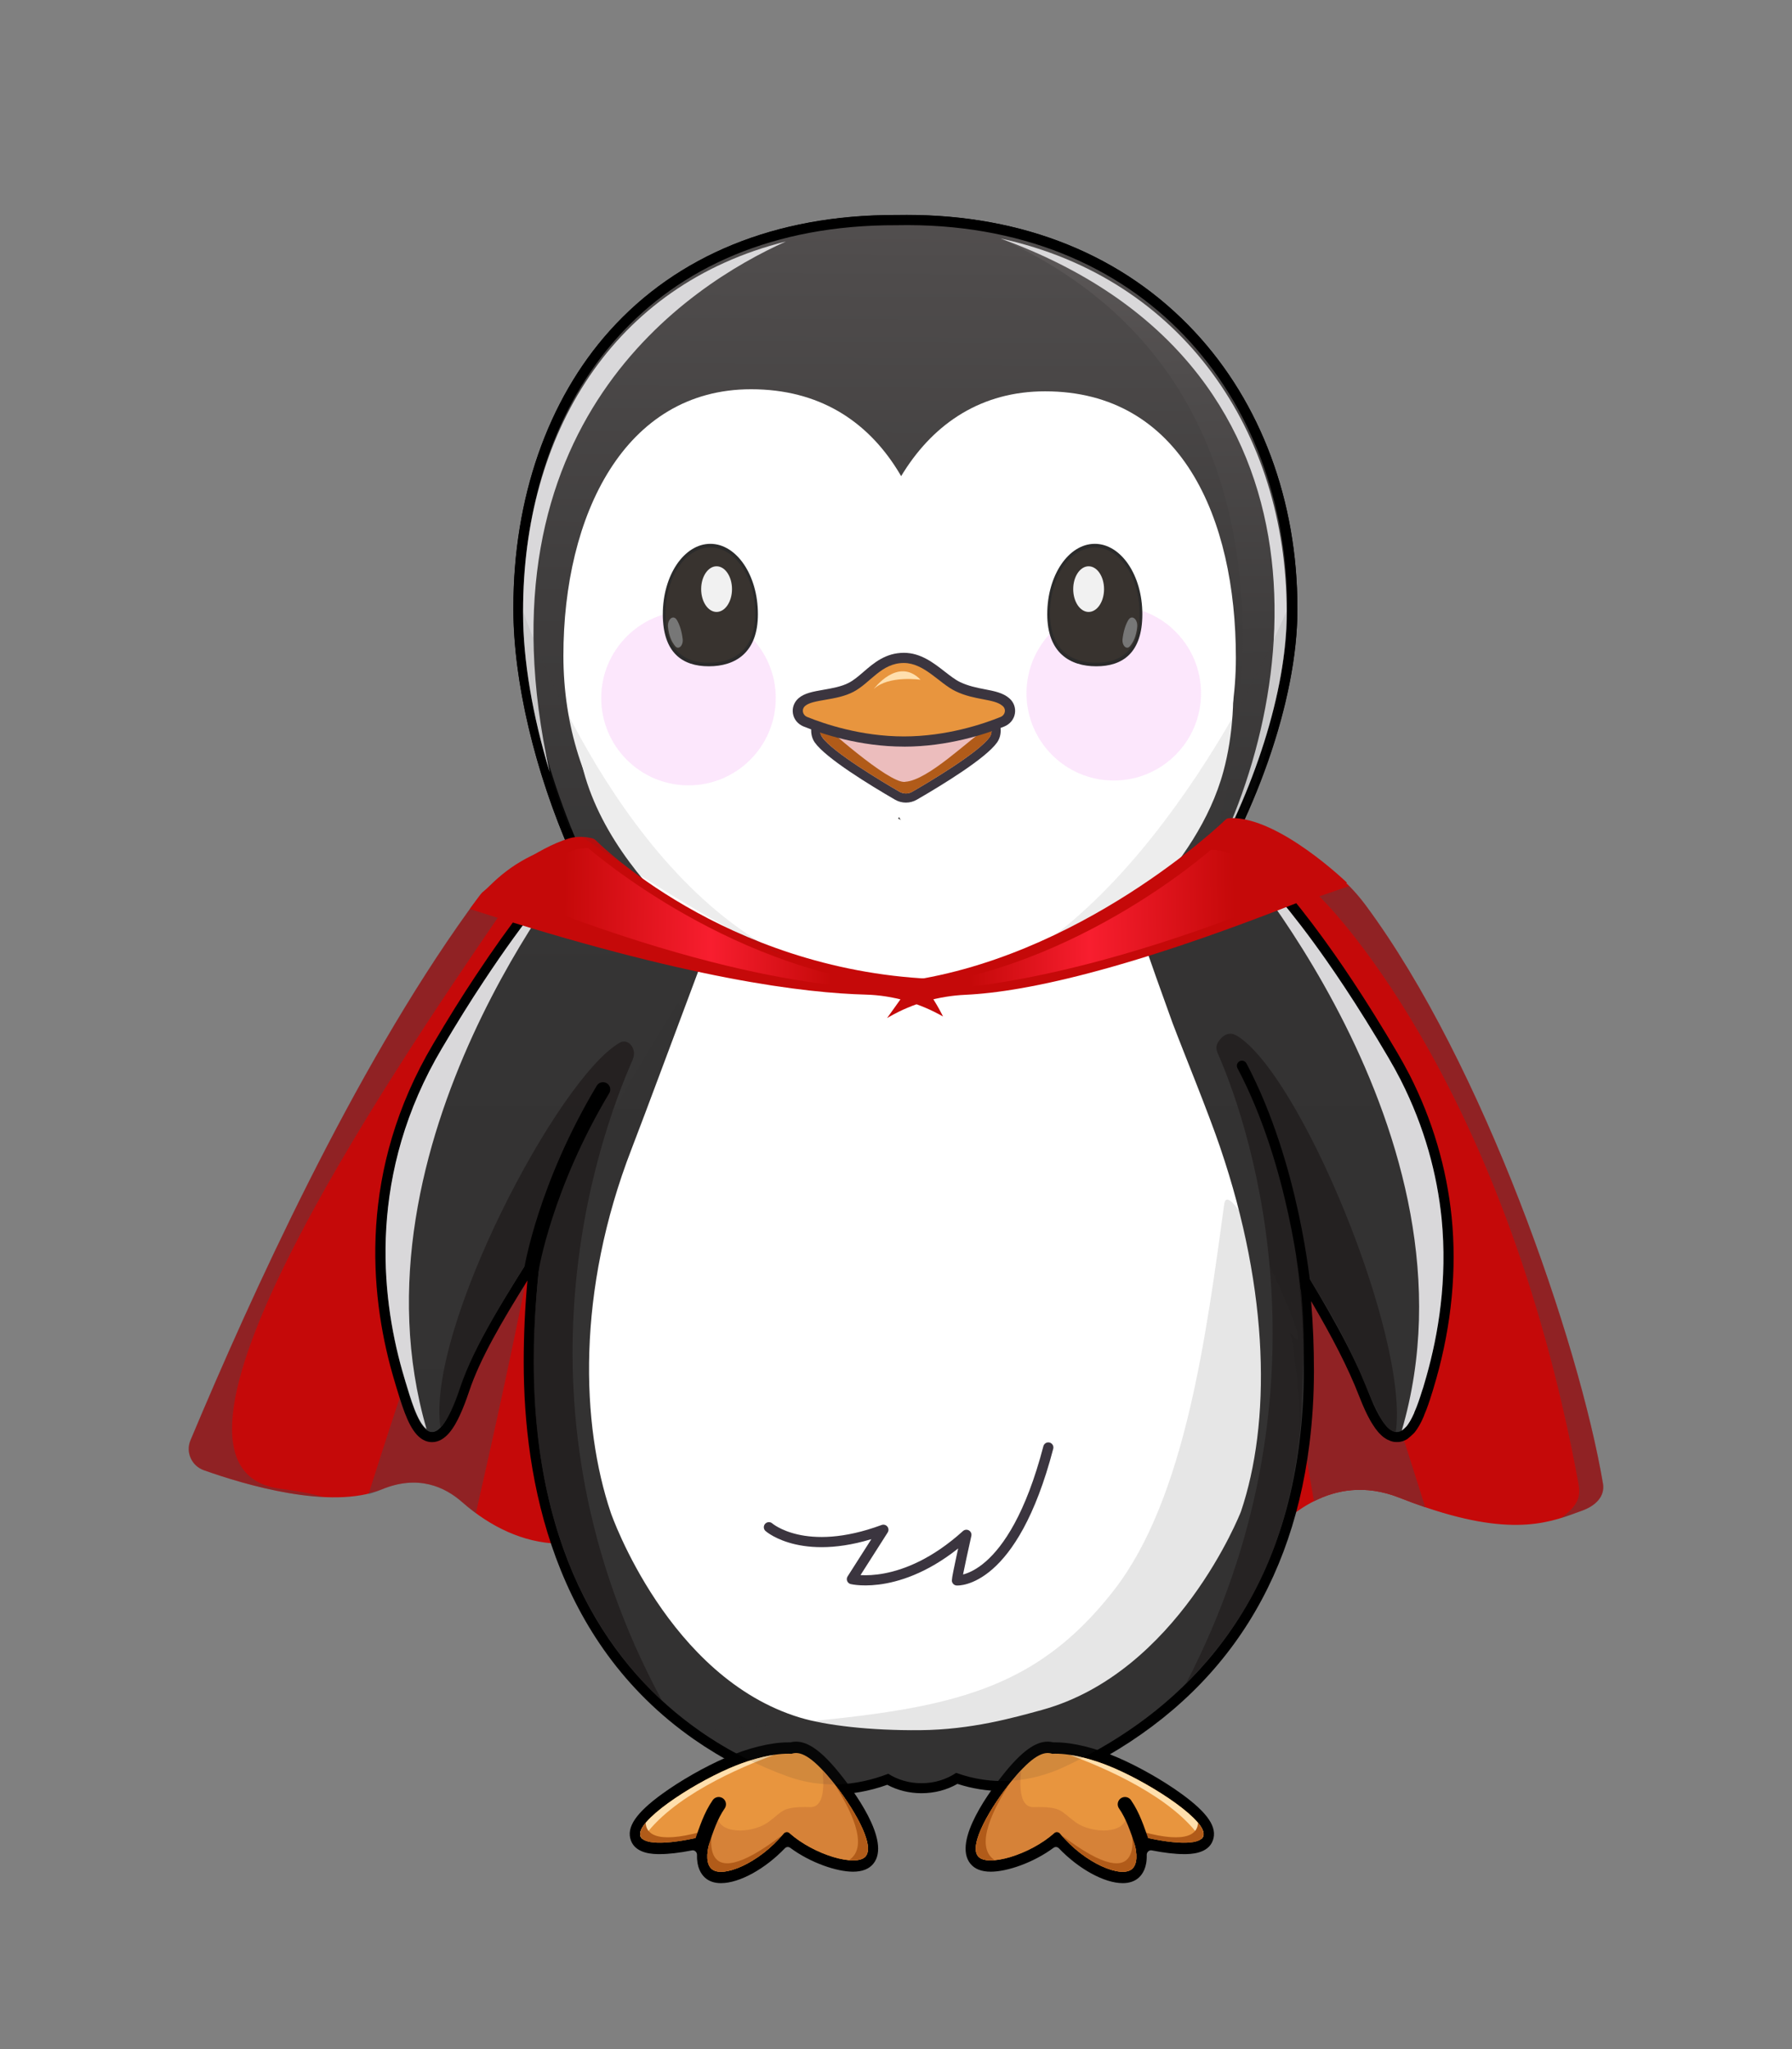 <?xml version="1.0" encoding="UTF-8"?><svg id="Layer_2" xmlns="http://www.w3.org/2000/svg" width="389.32" height="445.23" xmlns:xlink="http://www.w3.org/1999/xlink" viewBox="0 0 389.32 445.23"><rect x="0" y="0" width="389.32" height="445.23" fill="#808080" stroke="none"/><defs><linearGradient id="linear-gradient" x1="201.47" y1="-42.61" x2="199.46" y2="326.66" gradientUnits="userSpaceOnUse"><stop offset="0" stop-color="#726d6d"/><stop offset=".08" stop-color="#666161"/><stop offset=".27" stop-color="#4f4c4c"/><stop offset=".47" stop-color="#3f3d3d"/><stop offset=".69" stop-color="#353434"/><stop offset="1" stop-color="#333232"/></linearGradient><linearGradient id="linear-gradient-2" x1="274.84" y1="-42.21" x2="272.82" y2="327.06" xlink:href="#linear-gradient"/><linearGradient id="linear-gradient-3" x1="197.43" y1="-80.41" x2="198.67" y2="267.59" xlink:href="#linear-gradient"/><linearGradient id="linear-gradient-4" x1="124.39" y1="-43.03" x2="122.37" y2="326.24" xlink:href="#linear-gradient"/><linearGradient id="linear-gradient-5" x1="197.66" y1="-42.63" x2="195.65" y2="326.64" xlink:href="#linear-gradient"/><linearGradient id="linear-gradient-6" x1="141.24" y1="26.54" x2="143.99" y2="219.9" xlink:href="#linear-gradient"/><linearGradient id="linear-gradient-7" x1="178.42" y1="35.7" x2="178.68" y2="54.2" xlink:href="#linear-gradient"/><linearGradient id="linear-gradient-8" x1="178.02" y1="7.54" x2="182.01" y2="288.66" xlink:href="#linear-gradient"/><linearGradient id="linear-gradient-9" x1="247.25" y1="6.56" x2="251.24" y2="287.67" xlink:href="#linear-gradient"/><linearGradient id="linear-gradient-10" x1="300.7" y1="-84.75" x2="304.65" y2="273.43" xlink:href="#linear-gradient"/><linearGradient id="linear-gradient-11" x1="264.65" y1="-84.35" x2="268.6" y2="273.83" xlink:href="#linear-gradient"/><linearGradient id="linear-gradient-12" x1="222.59" y1="-57.21" x2="217.99" y2="283.1" gradientUnits="userSpaceOnUse"><stop offset="0" stop-color="#726d6d"/><stop offset=".37" stop-color="#555151"/><stop offset=".76" stop-color="#3c3a3a"/><stop offset="1" stop-color="#333232"/></linearGradient><linearGradient id="linear-gradient-13" x1="122.44" y1="198.81" x2="180.91" y2="199.89" gradientUnits="userSpaceOnUse"><stop offset="0" stop-color="#c50909"/><stop offset=".55" stop-color="#f81e2f"/><stop offset="1" stop-color="#c50909"/></linearGradient><linearGradient id="linear-gradient-14" x1="139.82" y1="-2.67" x2="144.16" y2="302.76" xlink:href="#linear-gradient"/><linearGradient id="linear-gradient-15" x1="4476.09" y1="-9.12" x2="4480.62" y2="310.8" gradientTransform="translate(4726.45) rotate(-180) scale(1 -1)" xlink:href="#linear-gradient"/><linearGradient id="linear-gradient-16" x1="295.67" y1="5.81" x2="299.65" y2="287" xlink:href="#linear-gradient"/><linearGradient id="linear-gradient-17" x1="296.79" y1="5.8" x2="300.78" y2="286.99" xlink:href="#linear-gradient"/><linearGradient id="linear-gradient-18" x1="296.2" y1="5.81" x2="300.19" y2="286.99" xlink:href="#linear-gradient"/><linearGradient id="linear-gradient-19" x1="297.33" y1="5.79" x2="301.32" y2="286.98" xlink:href="#linear-gradient"/><linearGradient id="linear-gradient-20" x1="6180.23" y1="199.19" x2="6238.01" y2="200.27" gradientTransform="translate(6448.58) rotate(-180) scale(1 -1)" xlink:href="#linear-gradient-13"/></defs><g id="_כל_הדמויות"><rect width="389.32" height="445.23" fill="#e5e5e5" opacity="0"/><path d="m348.25,322.36c-5.2-30.69-25.97-91.18-51.57-125.68-8.65-11.66-22.71-17.45-36.65-15.13-22.95,3.82-58.06,9.57-76.4,12.12-12.76-4.11-29.31-9.66-43.11-11.02-17.97-1.77-29.75,2.78-38.74,15.28-25.13,34.96-47.13,83.4-60.39,115.02-1.09,2.6.23,5.56,2.89,6.51,8.81,3.14,27.58,8.75,38.69,4.16,7.87-3.25,13.68-.53,17.41,2.75,6.2,5.46,13.37,8.83,20.85,9.05,6.69.2,27.24-1.27,30.7-6.66,7.69-11.97,13.05,3.24,17.4,1.35,20.84-9.06,33.63,20.07,41.42,7.81,3.7-5.82,6.97-9.51,9.86-11.72,5.32-.47,10.28.46,13.6,4.56,3.71,4.59,10.69,6.2,17.89,6.46,2.61.58,5.12.58,7.31-.21,8.14-.88,15.9-4.05,22.72-8.82,1.01-.71,2.17-1.41,3.44-2.05,4.62-2.32,10.89-3.71,18.49-.7,1.97.78,3.82,1.46,5.59,2.06,19.84,6.76,27.81,3,34.09.74,2.77-1,5-2.99,4.51-5.89Z" fill="#c50909"/><path d="m119.6,222.98c-9.8,8.61-34.66,86.25-39.56,101.77.95-.34,1.91-.71,2.91-1.12,7.87-3.25,13.68-.53,17.41,2.75.98.86,1.99,1.67,3.02,2.42,5.87-25.67,25.55-114.02,16.22-105.83Z" fill="#0a646b" opacity=".28"/><path d="m265.61,212.21l19.85,113.94s.07,0,.1,0c4.62-2.32,10.89-3.71,18.49-.7,1.97.78,3.82,1.46,5.59,2.06l-37.04-116.95-6.99,1.64Z" fill="#c50909"/><path d="m265.61,212.21l19.85,113.94s.07,0,.1,0c4.62-2.32,10.89-3.71,18.49-.7,1.97.78,3.82,1.46,5.59,2.06l-37.04-116.95-6.99,1.64Z" fill="#0a646b" opacity=".28"/><path d="m348.25,322.36s-.02-.09-.02-.13c-5.24-30.73-25.99-91.1-51.55-125.55-1.03-1.38-2.14-2.68-3.31-3.9-.11-.09-.2-.17-.27-.24l-6.47,2.23s39.79,37.92,56.26,127.4c.55,3,.11,4.87-3.78,7.7,1.34-.41,2.55-.86,3.69-1.28.31-.11.62-.23.92-.34,0,0,.01,0,.02,0,.52-.19,1.02-.41,1.49-.67.93-.51,1.74-1.16,2.29-1.95.28-.39.49-.82.63-1.27.09-.31.15-.63.17-.96.02-.33,0-.68-.06-1.05Z" fill="#0a646b" opacity=".28"/><path d="m109.22,197.85c-4.67,2.43-3.29-5.49-6.87-.72-.2.26-.39.53-.59.8-25.13,34.96-47.13,83.4-60.39,115.02-1.09,2.6.23,5.56,2.89,6.51,5.92,2.11,16.34,5.32,25.91,5.82-2.19-.67-5.2-1.27-9.16-1.77-34.01-4.24,22.46-88.17,48.21-125.67Z" fill="#0a646b" opacity=".28"/><path d="m198.68,159.79c-39.17,0-82.68,61.42-82.68,136.2,0,42.28,16.81,66.71,36.01,80.12,6.3,4.4,12.86,7.63,19.17,9.9,7.16,2.58,14.68,2.15,21.78-.6,2.01,1.28,4.5,2.05,7.22,2.05,2.86,0,5.48-.85,7.54-2.25,7.7,2.8,15.97,2.25,23.52-1.29,20.37-9.55,45.85-28.98,51.04-70.39.62-4.92.96-10.14.96-15.7,0-74.78-45.38-138.04-84.55-138.04Z" fill="url(#linear-gradient)"/><path d="m313.18,264.72c-.98-9.47-3.61-19.67-8.9-30.09-.83-1.62-1.73-3.25-2.69-4.88-3.15-5.37-6.59-10.89-9.45-15.2-1.38-2.09-2.73-4.07-4.04-5.94-7.5-10.71-13.83-17.89-18.64-22.61-1.44-1.31-2.7-2.46-3.7-3.44-.09.25-.05.94-.24.76-17.05-15.98-22.33-11.68-24.74-5.3-1.02,2.83-13.04,16.3-4.92,27.9,2.79,3.99,18.15,22.87,18.6,23.88.23.53.47,1.06.72,1.59.14.3.31.61.46.92.06-.09.12-.18.18-.27.93,1.98,1.97,3.97,3.13,6.01-.31-.44-.61-.87-.9-1.27.1.23.2.43.29.65,3.57,7.94,6.28,10.2,14.6,21.74,10.7,17.2,19.59,31.02,24.42,43.52.17.45.34.87.51,1.28.05.12.1.23.15.35.13.3.25.58.37.86.05.1.09.21.14.31.16.36.33.7.48,1.01.01.03.02.05.04.07.15.29.29.56.44.82.05.09.1.17.14.25.12.2.23.39.34.58.04.07.09.14.13.21.15.23.3.45.44.66.02.03.04.06.07.08.13.17.25.33.37.47.05.05.09.1.13.16.03.03.06.07.08.1.08.08.15.16.23.24.04.04.08.08.12.12.14.13.27.24.4.34.03.02.06.04.09.06.11.08.21.14.31.2.04.02.09.05.13.07.09.05.19.09.28.12.04.01.08.03.11.04.12.04.24.06.36.08.04,0,.07,0,.1,0,.09,0,.17,0,.26,0,.04,0,.09,0,.13-.01.08-.01.16-.03.24-.05.04-.01.08-.02.11-.03.11-.04.21-.08.32-.14.04-.02.08-.05.12-.07.35-.26.71-.59,1.06-.95,0,0,0-.01.01-.02.05-.06.1-.13.15-.2.05-.06.1-.13.14-.2.05-.07.1-.14.14-.21.08-.12.16-.24.23-.37.05-.08.09-.15.14-.23.05-.09.1-.18.15-.28.04-.07.07-.13.11-.2.05-.1.1-.2.15-.3.03-.06.06-.12.09-.18.12-.24.23-.48.34-.73,0-.01.01-.02.02-.04h0s-.01-.01-.02-.02c.66-1.46,1.21-3.12,1.72-4.77.04-.14.1-.31.17-.5.03-.08.05-.17.08-.25.24-.79.48-1.61.71-2.45,2.52-8.96,4.58-20.86,3.26-34.24Z" fill="url(#linear-gradient-2)"/><path d="m181.04,389.94c-3.64,0-7.2-.62-10.61-1.85-7.04-2.54-13.66-5.96-19.69-10.17-30.55-21.34-36.96-56.34-36.96-81.94,0-5.9.27-11.84.81-17.74-5.47,8.76-10.3,16.98-12.65,24.03-.69,2.07-1.36,3.79-2.04,5.26-1.16,2.5-3.05,5.83-6.04,5.83-.89,0-1.73-.3-2.51-.89-2.27-1.72-3.6-5.64-5.1-10.58l-.26-.85c-.25-.81-.5-1.66-.74-2.53-4.95-17.54-7.43-44.24,8.89-71.72,3.19-5.42,6.27-10.37,9.17-14.72,7.46-11.3,14.43-20.25,20.71-26.6-7.84-17.82-12.49-37.54-12.49-53.06v-.43c0-23.7,7.42-45.05,20.9-60.09,14.75-16.47,36.16-25.18,61.91-25.18h.41c.72-.01,1.48-.02,2.24-.02,25.44,0,47.07,8.78,62.55,25.39,14.39,15.44,22.31,36.74,22.31,59.98v.43c0,14.23-4.87,32.18-13.41,49.56.78.73,1.65,1.52,2.5,2.29,6.12,6,12.48,13.71,18.97,22.98,1.37,1.95,2.74,3.97,4.07,5.99,2.86,4.3,6.32,9.87,9.51,15.29.95,1.61,1.88,3.29,2.76,4.99,4.96,9.77,8.03,20.16,9.13,30.88,1.13,11.43,0,23.23-3.33,35.07-.24.85-.48,1.68-.73,2.49l-.1.33c-.06.16-.11.31-.14.43-.41,1.34-.96,3.06-1.66,4.67l-.1.3-.07.15c-.09.22-.22.49-.34.75l-.27.54-.3.55-.15.25c-.12.19-.21.34-.31.49l-.18.26-.17.24-.14.17-.06.09-.18.19c-.49.49-.91.86-1.3,1.16l-.09.07s-.25.15-.32.19c-.22.11-.43.2-.65.28l-.09.03-.16.04c-.15.04-.32.08-.5.1-.07,0-.17.02-.27.03-.11,0-.2,0-.28,0-.1,0-.2,0-.3-.01h-.12s-.08-.01-.08-.01c-.25-.03-.49-.08-.74-.16l-.09-.03-.15-.06c-.16-.06-.34-.14-.53-.23-.03-.02-.11-.06-.2-.1-.17-.1-.35-.21-.53-.34l-.13-.09c-.18-.13-.37-.3-.57-.49,0,0-.36-.36-.46-.46l-.3-.35c-.13-.16-.28-.35-.44-.56l-.08-.11c-.17-.23-.34-.49-.51-.76l-.14-.22c-.13-.21-.26-.43-.39-.65l-.16-.29c-.15-.28-.31-.57-.47-.89l-.06-.12c-.15-.3-.32-.66-.5-1.04l-.1-.23c-.17-.38-.3-.69-.44-1l-.15-.36c-.18-.44-.36-.88-.54-1.34-2.46-6.36-5.99-13.09-10.46-20.71.41,5.04.61,10.08.61,15.07,0,5.4-.33,10.78-.98,15.98-4.2,33.57-21.8,57.83-52.29,72.12-4.64,2.17-9.47,3.28-14.36,3.28-3.34,0-6.64-.52-9.82-1.56-2.32,1.33-5,2.03-7.82,2.03-2.64,0-5.19-.63-7.43-1.83-3.89,1.39-7.83,2.09-11.71,2.09Z"/><path d="m313.18,264.72c-.98-9.47-3.61-19.67-8.9-30.09-.83-1.62-1.73-3.25-2.69-4.88-3.15-5.37-6.59-10.89-9.45-15.2-1.38-2.09-2.73-4.07-4.04-5.94-7.5-10.71-13.83-17.89-18.64-22.61-1.44-1.31-2.7-2.46-3.7-3.44-.09.25-.05.94-.24.76-.04-.03-.07-.06-.11-.1,8.82-17.28,14.25-35.9,14.25-50.71v-.43c0-45.68-31.24-84.24-84.9-83.13h0c-53.5-.19-80.99,37.38-80.99,83.06v.43c0,15.6,4.75,35.43,12.89,53.49-.11.14-.21.27-.32.41-5.03,4.96-12.08,13.24-21.16,26.99-2.89,4.34-5.92,9.21-9.11,14.62-16.13,27.16-13.29,53.59-8.66,70,.24.85.48,1.67.72,2.47,1.08,3.51,2.54,8.77,4.58,10.31,1.43,1.08,3.14.33,5.2-4.11.62-1.33,1.27-2.98,1.95-5.03,3.08-9.23,10.19-20.26,17.44-31.77.08-.13.12-.25.21-.39,0,0,.16-.29.46-.84-1.27,8.86-1.96,18.03-1.96,27.41,0,42.28,16.81,66.71,36.01,80.12,6.3,4.4,12.86,7.63,19.17,9.9,7.16,2.58,14.68,2.15,21.78-.6,2.01,1.28,4.5,2.05,7.22,2.05,2.86,0,5.48-.85,7.54-2.25,7.7,2.8,15.97,2.25,23.52-1.29,20.37-9.55,45.85-28.98,51.04-70.39.62-4.92.96-10.14.96-15.7,0-8.44-.58-16.72-1.66-24.79,6.79,11.05,12.33,20.68,15.79,29.63.17.45.34.87.51,1.28.05.12.1.23.15.35.13.3.25.58.37.86.05.1.09.21.14.31.16.36.33.7.48,1.01.01.03.02.05.04.07.15.29.29.56.44.82.05.09.1.17.14.25.12.2.23.39.34.58.04.07.09.14.13.21.15.23.3.45.44.66.02.03.04.06.07.08.13.17.25.33.37.47.05.05.09.1.13.16.03.03.06.07.08.1.08.08.15.16.23.24.04.04.08.08.12.12.14.13.27.24.4.34.03.02.06.04.09.06.11.08.21.14.31.2.04.02.09.05.13.07.09.05.19.09.28.12.04.01.08.03.11.04.12.04.24.06.36.08.04,0,.07,0,.1,0,.09,0,.17,0,.26,0,.04,0,.09,0,.13-.01.08-.01.16-.03.24-.05.04-.01.08-.02.11-.03.11-.04.21-.08.32-.14.04-.02.08-.05.12-.07.35-.26.71-.59,1.06-.95,0,0,0-.01.01-.02.05-.06.1-.13.15-.2.05-.06.1-.13.14-.2.05-.07.1-.14.14-.21.08-.12.16-.24.23-.37.05-.08.09-.15.14-.23.05-.09.1-.18.15-.28.04-.07.07-.13.11-.2.05-.1.1-.2.15-.3.03-.06.06-.12.09-.18.12-.24.23-.48.34-.73,0-.01.01-.02.02-.04h0s-.01-.01-.02-.02c.66-1.46,1.21-3.12,1.72-4.77.04-.14.1-.31.17-.5.03-.08.05-.17.08-.25.24-.79.48-1.61.71-2.45,2.52-8.96,4.58-20.86,3.26-34.24Z" fill="url(#linear-gradient-3)"/><path d="m156.64,409.19c-1.45,0-2.63-.41-3.51-1.22-.79-.73-1.78-2.19-1.7-4.89.02-.64-.52-1.12-1.09-1.01-2.67.53-5.1.81-7.01.81-1.28,0-5.2,0-6.27-2.98-1.02-2.83,1.08-5.96,6.82-10.12,3.94-2.86,9.21-5.87,13.75-7.84,4.88-2.12,9.83-3.34,13.57-3.34.17,0,.34,0,.5,0,.4-.1.81-.16,1.23-.16,2.68,0,5.58,2.09,9.39,6.78,2.77,3.4,11.47,14.86,7.39,19.78-.93,1.13-2.41,1.7-4.4,1.7h0c-3.54,0-9.25-1.94-13.63-5.19-.37-.27-.85-.23-1.17.11-4.25,4.44-9.83,7.57-13.88,7.57Z"/><path d="m180.66,386.87c-4.44-5.45-6.94-6.42-8.69-5.79-3.38-.18-8.31.88-13.51,3.14-8.69,3.77-20.46,11.58-19.31,14.77.77,2.14,7.17,1.64,13.93-.06.7-.18,1.31.55,1.1,1.3-.76,2.69-.69,4.83.41,5.84,2.29,2.12,10.27-1.14,15.66-7.65.33-.4.89-.48,1.27-.13,5.24,4.71,14.55,7.48,16.56,5.06,2.1-2.53-2.83-10.86-7.41-16.48Z" fill="#e8953e"/><path d="m154.16,400.24c-.76,2.69-.69,4.83.41,5.84,2.29,2.12,10.27-1.14,15.66-7.65.33-.4.89-.48,1.27-.13,5.24,4.71,14.55,7.48,16.56,5.06,2.1-2.53-2.83-10.86-7.41-16.48-.7-.86-1.35-1.6-1.96-2.24.47,4.26.11,8.09-2.69,8.03-6.28-.14-5.76.86-9.16,3.31-3.4,2.45-10.99,2.73-10.99-1.58,0-1.71-1.35.87-2.99,4.6.07-.02.13-.03.2-.05.7-.18,1.31.55,1.1,1.3Z" fill="#d58238" opacity=".98"/><path d="m154.9,396.96l-.87,2.4c.15.24.22.56.13.88-.76,2.69-.69,4.83.41,5.84,2.26,2.09,10.02-1.05,15.4-7.36-19.32,14.82-15.07-1.76-15.07-1.76Z" fill="#b15b19"/><path d="m188.06,403.35c2.01-2.43-2.44-10.2-6.86-15.79,3.3,5.07,7.87,13.66,3.23,16.64,1.68.15,3-.1,3.63-.85Z" fill="#b15b19"/><path d="m168.17,381.32c-2.86.42-6.22,1.39-9.72,2.91-8.69,3.77-20.46,11.58-19.31,14.77.08.23.24.43.45.6,6.12-9.17,21.28-15.61,28.57-18.28Z" fill="#ffdfad"/><path d="m140.28,396.08c-.96,1.15-1.41,2.16-1.14,2.91.74,2.07,6.76,1.67,13.26.1l.06-1.09c-10.42,2.87-12.12.08-12.18-1.93Z" fill="#b15b19"/><path d="m156.14,392.05c-1.75,2.52-2.69,5.48-3.71,8.43" fill="none" stroke="#000" stroke-linecap="round" stroke-linejoin="round" stroke-width="3.16"/><path d="m243.92,409.19c1.45,0,2.63-.41,3.51-1.22.79-.73,1.78-2.19,1.7-4.89-.02-.64.52-1.12,1.09-1.01,2.67.53,5.1.81,7.01.81,1.28,0,5.2,0,6.27-2.98,1.02-2.83-1.08-5.96-6.82-10.12-3.94-2.86-9.21-5.87-13.75-7.84-4.88-2.12-9.83-3.34-13.57-3.34-.17,0-.34,0-.5,0-.4-.1-.81-.16-1.23-.16-2.68,0-5.58,2.09-9.39,6.78-2.77,3.4-11.47,14.86-7.39,19.78.93,1.13,2.41,1.7,4.4,1.7h0c3.54,0,9.25-1.94,13.63-5.19.37-.27.85-.23,1.17.11,4.25,4.44,9.83,7.57,13.88,7.57Z"/><path d="m219.9,386.87c4.44-5.45,6.94-6.42,8.69-5.79,3.38-.18,8.31.88,13.51,3.14,8.69,3.77,20.46,11.58,19.31,14.77-.77,2.14-7.17,1.64-13.93-.06-.7-.18-1.31.55-1.1,1.3.76,2.69.69,4.83-.41,5.84-2.29,2.12-10.27-1.14-15.66-7.65-.33-.4-.89-.48-1.27-.13-5.24,4.71-14.55,7.48-16.56,5.06-2.1-2.53,2.83-10.86,7.41-16.48Z" fill="#e8953e"/><path d="m246.39,400.24c.76,2.69.69,4.83-.41,5.84-2.29,2.12-10.27-1.14-15.66-7.65-.33-.4-.89-.48-1.27-.13-5.24,4.71-14.55,7.48-16.56,5.06-2.1-2.53,2.83-10.86,7.41-16.48.7-.86,1.35-1.6,1.96-2.24-.47,4.26-.11,8.09,2.69,8.03,6.28-.14,5.76.86,9.16,3.31,3.4,2.45,10.99,2.73,10.99-1.58,0-1.71,1.35.87,2.99,4.6-.07-.02-.13-.03-.2-.05-.7-.18-1.31.55-1.1,1.3Z" fill="#d58238" opacity=".98"/><path d="m245.65,396.96l.87,2.4c-.15.24-.22.56-.13.88.76,2.69.69,4.83-.41,5.84-2.26,2.09-10.02-1.05-15.4-7.36,19.32,14.82,15.07-1.76,15.07-1.76Z" fill="#b15b19"/><path d="m212.49,403.35c-2.01-2.43,2.44-10.2,6.86-15.79-3.3,5.07-7.87,13.66-3.23,16.64-1.68.15-3-.1-3.63-.85Z" fill="#b15b19"/><path d="m232.38,381.32c2.86.42,6.22,1.39,9.72,2.91,8.69,3.77,20.46,11.58,19.31,14.77-.08.23-.24.43-.45.6-6.12-9.17-21.28-15.61-28.57-18.28Z" fill="#ffdfad"/><path d="m260.27,396.08c.96,1.15,1.41,2.16,1.14,2.91-.74,2.07-6.76,1.67-13.26.1l-.06-1.09c10.42,2.87,12.12.08,12.18-1.93Z" fill="#b15b19"/><path d="m244.41,392.05c1.75,2.52,2.69,5.48,3.71,8.43" fill="none" stroke="#000" stroke-linecap="round" stroke-linejoin="round" stroke-width="3.16"/><path d="m105.17,213.31c-2.89,4.34-5.92,9.21-9.11,14.62-16.13,27.16-13.29,53.59-8.66,70,.24.85.48,1.67.72,2.47,1.08,3.51,2.54,8.77,4.58,10.31,1.43,1.08,3.14.33,5.2-4.11.62-1.33,1.27-2.98,1.95-5.03,3.08-9.23,10.19-20.26,17.44-31.77.08-.13.12-.25.21-.39,0,.07,28.11-51.87,40.61-67.17,5.44-6.66,5.14-17.58-.8-23.59-2.9-2.93-6.56-5.34-11.04-6.03-5.24-.8-11.83,3.1-19.94,13.69-5.03,4.96-12.08,13.24-21.16,26.99Z" fill="url(#linear-gradient-4)"/><path d="m126.3,186.14c-5.03,4.96-12.08,13.24-21.16,26.99-2.89,4.34-5.92,9.21-9.11,14.62-16.13,27.16-13.29,53.59-8.66,70,.24.85.48,1.67.72,2.47,1.08,3.51,2.54,8.77,4.58,10.31-18.07-62.23,33.63-124.39,33.63-124.39Z" fill="#d9d8da"/><path d="m179.85,236.99c-17.66,0-27.77-13.06-41.7-37.5-.66-1.15-8.59-2.73-9.22-3.91-10.63-19.99-17.38-44.36-17.38-63.14v-.43c0-23.7,7.42-45.05,20.9-60.09,14.75-16.47,36.16-25.18,61.91-25.18h.41c.72-.01,1.48-.02,2.24-.02,25.44,0,47.07,8.78,62.55,25.39,14.39,15.44,22.31,36.74,22.31,59.98v.43c0,19.63-9.19,45.72-23.26,66.92-.42.62-17.74,1.29-18.17,1.91-13.97,20.32-15.54,35.66-34.57,35.66h-26.02Z"/><path d="m205.86,234.78h-26.02c-37.39,0-66.08-64-66.08-102.35v-.43c0-45.68,27.49-83.25,80.99-83.06h0c53.66-1.11,84.9,37.45,84.9,83.13v.43c0,38.35-36.4,102.27-73.79,102.27Z" fill="url(#linear-gradient-5)"/><path d="m170.73,52.48c-37.75,9.43-57.09,41.99-57.09,80.28v.43c0,10.26,2.06,22.36,5.78,34.57-16.7-75.78,30.33-105.86,51.31-115.28Z" fill="url(#linear-gradient-6)"/><path d="m170.73,52.48c-37.75,9.43-57.09,41.99-57.09,80.28v.43c0,10.26,2.06,22.36,5.78,34.57-16.7-75.78,30.33-105.86,51.31-115.28Z" fill="#d9d8da"/><path d="m180.98,49.31c-.76.42-1.51.84-2.22,1.27.79-.32,1.54-.75,2.22-1.27Z" fill="none"/><path d="m178.76,50.58s-.09.04-.14.05c-.06.05-.11.09-.11.09.08-.05.16-.1.24-.14Z" fill="url(#linear-gradient-7)"/><path d="m178.76,50.58s-.09.04-.14.05c-.06.05-.11.09-.11.09.08-.05.16-.1.24-.14Z" fill="url(#linear-gradient-8)"/><path d="m201.13,49.29c-.4.14-.82.28-1.26.44.24,0,.46-.04.67-.15.18-.09.39-.19.58-.29Z" fill="none"/><path d="m279.53,132.83c0-38.77-22.52-72.39-62.14-81,72.7,33,51.14,117.23,44.08,139.16,11.04-19.12,18.06-40.9,18.06-57.73v-.43Z" fill="url(#linear-gradient-9)"/><path d="m279.53,132.83c0-38.77-22.52-72.39-62.14-81,74.03,26.94,66.37,99.32,44.08,139.16,11.04-19.12,18.06-40.9,18.06-57.73v-.43Z" fill="#d9d8da"/><path d="m169.74,201.9c3.23,1.57,6.6,2.93,10.12,4.01,0,0-4.09-1.56-10.12-4.01Z" fill="#424242" opacity=".17"/><path d="m265.08,249.29c-2.69-7.89-7.93-20.63-10.36-27.06-2.38-6.56-4.73-13.19-6.64-18.71-1.06-3.07-.42-6.62,1.63-8.84,6.54-7.07,13.21-16.4,16.1-27.14,8.38-31.2-9.16-76.18-30.91-80.46-20.41-4.01-31.44,48.95-35.37,92.46-2.32-.43-4.56-1.63-6.76-3.15-4.18-42.87-15.15-93.23-35.08-89.31-21.75,4.27-39.29,49.25-30.91,80.46,3.92,14.6,14.83,26.6,22.92,33.86,2.4,2.15,3.29,6,2.12,9.32-.02.05-.03.09-.05.14-4.55,12.1-11.69,31.39-14.54,38.74-12.04,31.06-10.98,60.01-4.52,79.14.11.33,12.51,35.84,41.1,44.48,5.54,1.67,15.11,2.83,26.11,2.73,11.16-.1,20.35-2.73,26.42-4.39,29.5-8.1,43.14-42.78,43.26-43.11,6.46-19.14,6.3-47.44-4.52-79.14Z" fill="#fff"/><path d="m137.47,230.19c.98-2.21-.93-4.69-2.81-3.63-13.32,7.55-42.17,62.44-38.96,83.63.74-.71,1.52-1.9,2.37-3.73.62-1.33,1.27-2.98,1.95-5.03,3.08-9.23,10.2-20.38,17.44-31.88.08-.13.19-.5.27-.64,0,.07.16-.05.16-.05-1.06,8.16-1.98,18.05-1.98,26.62,0,1.57.03,3.11.08,4.64.01.35.02.7.03,1.05.05,1.49.13,2.96.22,4.4.01.19.03.38.04.57.09,1.3.2,2.57.33,3.83.03.32.06.64.1.96.15,1.36.31,2.7.49,4.02.04.29.08.57.13.85.16,1.13.34,2.23.53,3.33.05.29.1.58.15.87.23,1.24.47,2.45.73,3.65.07.34.15.67.23,1.01.23,1.01.47,2,.72,2.98.06.25.12.51.19.75.29,1.11.61,2.2.93,3.28.11.38.23.75.35,1.12.29.92.58,1.82.89,2.71.13.37.26.73.39,1.1.3.82.6,1.64.91,2.44.16.4.32.81.48,1.21.35.87.71,1.72,1.09,2.57.19.42.38.83.57,1.24.27.58.54,1.16.82,1.72.21.43.42.86.64,1.29.39.77.79,1.53,1.2,2.27.25.45.51.9.76,1.34.23.41.47.82.71,1.22.42.7.84,1.39,1.27,2.07.26.41.52.81.78,1.21.32.49.65.97.99,1.45.18.26.36.52.55.78.65.91,1.31,1.8,1.98,2.67.1.13.2.26.3.39.4.51.8,1,1.21,1.5.09.11.18.21.26.32.81.96,1.63,1.9,2.46,2.8.04.05.08.09.12.14,1.38,1.5,2.8,2.91,4.25,4.25-34.31-63.56-14.27-121.23-6.32-139.25Z" fill="#211d1d" opacity=".8"/><path d="m204.62,142.49c0,30.56-18.41,55.33-41.11,55.33s-41.11-24.77-41.11-55.33,13.28-57.91,40.77-57.91c29.46,0,41.45,27.35,41.45,57.91Z" fill="#fff"/><path d="m268.5,142.94c0,30.56-18.41,55.33-41.11,55.33s-41.11-24.77-41.11-55.33,13.28-57.91,40.77-57.91c29.46,0,41.45,27.35,41.45,57.91Z" fill="#fff"/><path d="m268.56,224.98c-1.14-.67-2.23-.36-3.13.46-.93,1.02-1.54,1.92-.9,3.36,7.85,17.8,25.63,74.44-6.87,137.03,10.59-10.79,19.48-24.14,23.46-45.48.01-.07.03-.14.04-.21.03-.18.06-.37.1-.56.07-.42.14-.85.21-1.27.13-.78.26-1.57.38-2.37.02-.17.05-.33.07-.5.17-1.2.32-2.41.46-3.65.01-.12.03-.23.04-.35.47-4.43.48-9.11.72-14.04.51-10.65-.81-22.18-2.21-28.96-.11-1.09-.62-3.94-.72-4.48l2.13,10.31c6.78,11.04,9.12,15.05,13.08,23.74.12.26,2.72,7.06,4.93,10.75,1.48,2.47,2.88,2.36,2.89,2.36,2.92-20.57-20.85-78.05-34.68-86.17Z" fill="#211d1d" opacity=".8"/><circle cx="149.58" cy="151.69" r="18.96" fill="#fadafb" opacity=".63"/><circle cx="241.97" cy="150.64" r="18.96" fill="#fadafb" opacity=".63"/><path d="m164.66,133.45c0,8.44-4.96,11.33-10.66,11.33s-10-2.89-10-11.33,4.63-15.28,10.33-15.28,10.33,6.84,10.33,15.28Z" fill="#2b2b2b"/><path d="m164.05,133.34c0,7.94-4.66,10.66-10.04,10.66s-9.41-2.72-9.41-10.66,4.35-14.38,9.73-14.38,9.73,6.44,9.73,14.38Z" fill="#38332f"/><ellipse cx="155.68" cy="128.01" rx="3.35" ry="4.96" fill="#f1f1f1"/><path d="m147.06,134.73c.53.9,1.02,2.22,1.25,4.11.17,1.4-.86,2.45-1.59,1.59s-1.39-2.14-1.59-4.2c-.17-1.7,1.19-2.77,1.93-1.49Z" fill="#777"/><path d="m227.52,133.45c0,8.44,4.96,11.33,10.66,11.33s10-2.89,10-11.33-4.63-15.28-10.33-15.28-10.33,6.84-10.33,15.28Z" fill="#2b2b2b"/><path d="m228.13,133.34c0,7.94,4.66,10.66,10.04,10.66s9.41-2.72,9.41-10.66-4.35-14.38-9.73-14.38-9.73,6.44-9.73,14.38Z" fill="#38332f"/><ellipse cx="236.51" cy="128.01" rx="3.35" ry="4.96" fill="#f1f1f1"/><path d="m245.13,134.73c-.53.9-1.02,2.22-1.25,4.11-.17,1.4.86,2.45,1.59,1.59s1.39-2.14,1.59-4.2c.17-1.7-1.19-2.77-1.93-1.49Z" fill="#777"/><path d="m196.82,174.4c-.83,0-1.66-.22-2.38-.64-5.47-3.17-15-9-17.43-12.43-.67-.95-.93-2.25-.7-3.48.21-1.12.8-2.03,1.64-2.58,2.21-1.43,5.51-1.63,8.76-1.63,1.41,0,2.93.04,4.54.09,1.79.05,3.64.1,5.57.1s3.78-.05,5.57-.1c1.61-.05,3.13-.09,4.54-.09,3.24,0,6.55.2,8.75,1.63.84.55,1.43,1.46,1.64,2.58.24,1.23-.02,2.53-.7,3.48-2.43,3.44-11.96,9.27-17.43,12.43-.72.42-1.55.64-2.38.64Z" fill="#3b353f"/><path d="m178.62,160.18c-.7-.99-.49-2.67.4-3.25,3.08-1.99,9.88-1.12,17.79-1.12s14.71-.88,17.79,1.12c.9.58,1.11,2.26.4,3.25-2.33,3.29-12.97,9.64-16.81,11.86-.86.5-1.91.5-2.77,0-3.84-2.23-14.48-8.58-16.81-11.86Z" fill="#ecbdbd"/><path d="m178.62,160.18c2.33,3.29,12.97,9.64,16.81,11.86.86.5,1.91.5,2.77,0,3.84-2.23,14.48-8.58,16.81-11.86.52-.73.54-1.84.15-2.61-4.73,3.22-13.53,11.98-18.48,12.3-.03,0-.06.03-.1.03-3.63.33-18.01-12.7-18.01-12.7-.9.58-.64,1.99.06,2.98Z" fill="#b15b19"/><path d="m196.38,162.23c-9.57,0-17.77-2.74-21.81-4.38-1.23-.5-2.09-1.54-2.3-2.8-.21-1.23.24-2.46,1.19-3.31,1.29-1.14,3.21-1.47,5.44-1.86,1.84-.32,3.92-.68,5.52-1.52,1.09-.57,2.11-1.45,3.18-2.37,2.25-1.94,4.8-4.14,8.78-4.14,3.63,0,6.42,2.17,8.87,4.08,1.16.9,2.26,1.76,3.29,2.26,1.84.89,3.75,1.26,5.45,1.59,2.02.39,3.93.75,5.31,1.97.96.84,1.4,2.08,1.19,3.31-.21,1.26-1.08,2.3-2.3,2.8-4.04,1.64-12.24,4.38-21.81,4.38Z" fill="#3b353f"/><path d="m217.83,153.4c.83.73.58,1.97-.48,2.4-3.63,1.47-11.66,4.22-20.98,4.22s-17.35-2.75-20.98-4.22c-1.06-.43-1.3-1.67-.48-2.4,1.68-1.49,6.8-1.11,10.52-3.08s6.05-6.26,10.93-6.26c4.43,0,7.68,4.4,11.19,6.11,4.22,2.06,8.43,1.6,10.26,3.22Z" fill="#e8953e"/><path d="m189.81,149.74s5.24-7.13,10.19-2.04c0,0-6.99-1.02-10.19,2.04Z" fill="#ffdfad"/><path d="m167.05,331.85s7.76,6.88,24.87.55l-6.84,10.73s11.18,2.75,24.87-9.63c0,0-2.07,9.21-2.05,9.91,0,0,12.09.83,19.85-28.89" fill="none" stroke="#3b353f" stroke-linecap="round" stroke-linejoin="round" stroke-width="2.21"/><path d="m131,236.73c-12.59,21.06-15.5,38.89-15.5,38.89" fill="none" stroke="#000" stroke-linecap="round" stroke-linejoin="round" stroke-width="3.16"/><path d="m269.82,231.58c11.46,21.68,13.82,48.29,13.82,48.29" fill="none" stroke="#000" stroke-linecap="round" stroke-linejoin="round" stroke-width="2.21"/><path d="m304.53,310.85c.07-.04.14-.08.21-.13.05-.03.09-.07.14-.1.07-.05.13-.11.19-.17.04-.04.08-.07.12-.11.09-.09.19-.19.28-.29.04-.05.08-.1.12-.15-.36.36-.71.69-1.06.95Z" fill="url(#linear-gradient-10)"/><path d="m265.76,182.56c1.01.99,2.27,2.13,3.7,3.44-1.36-1.33-2.6-2.48-3.7-3.44Z" fill="url(#linear-gradient-11)"/><path d="m305.76,309.69c.05-.06.1-.13.14-.2.05-.07.1-.14.14-.21.08-.12.16-.24.23-.37.05-.08.09-.15.14-.23.05-.09.1-.18.15-.28.04-.07.07-.13.11-.2.05-.1.1-.2.15-.3.03-.06.06-.12.09-.18.12-.24.23-.48.34-.73,0-.01.01-.02.02-.04h0s-.01-.01-.02-.02c.66-1.46,1.21-3.12,1.72-4.77.04-.14.1-.31.17-.5.03-.08.05-.17.08-.25.24-.79.48-1.61.71-2.45,2.52-8.96,4.58-20.86,3.26-34.24-.98-9.47-3.61-19.67-8.9-30.09-.83-1.62-1.73-3.25-2.69-4.88-3.15-5.37-6.59-10.89-9.45-15.2-1.38-2.09-2.73-4.07-4.04-5.94-7.5-10.71-13.83-17.89-18.64-22.61-1.44-1.31-2.7-2.46-3.7-3.44,0,0,57.56,64.04,38.77,128.29.35-.26.71-.59,1.06-.95,0,0,0-.01.01-.02.05-.06.1-.13.15-.2Z" fill="#d9d8da"/><path d="m192.96,385.41c2.01,1.28,4.5,2.05,7.22,2.05,2.86,0,5.48-.85,7.54-2.25,7.7,2.8,15.97,2.25,23.52-1.29,20.37-9.55,45.85-28.98,51.04-70.39,0-.02,0-.05,0-.07,0-.25.03-.48.03-.73.14-5.5-.12-10.75-.83-15.79-.23-2.06-.49-4.11-.81-6.14l-.43-1.03s.11.07.3.21c0-.05-.02-.1-.02-.15,7.3,9.58-13.41-36.47-14.55-28.17-3.91,28.46-8.46,63.94-23.95,83.86-20.29,26.09-42.88,26.5-90,30.6,6.3,4.4,12.86,7.63,19.17,9.9,7.16,2.58,14.68,2.15,21.78-.6Zm87.01-96.3h0s0,0,0,0Z" fill="url(#linear-gradient-12)" opacity=".12"/><path d="m204.86,220.84s-2.08-4.29-4.19-6.49c1.54-.84,1.71-1.65,1.71-1.65-45.28-2.08-72.86-30.03-72.86-30.03-.47-.45-.6-.46-1.4-.64-.6-.13-2.68-.4-4.45.13-7.03,2.13-14.96,8.38-18.86,11.72-.47.4-2.73,3.63-2.73,3.63,47.69,15.43,72.95,18.25,86.01,18.61,5.9.16,11.65,1.83,16.76,4.74h0Z" fill="#c50909"/><path d="m127.82,184.29s32.32,28.35,71.07,30.15l-6.24.23s-27,1.77-81.24-20.04c0,0,9.29-10.78,16.4-10.34Z" fill="url(#linear-gradient-13)"/><path d="m113.64,132.76h0v.43c0,2.21.1,4.51.28,6.87.97,12.25,4.4,26.33,9.75,39.85,9.34,6.68,33.76,22.57,47.25,28.03-38.57-18.8-57.28-75.18-57.28-75.18Z" fill="url(#linear-gradient-14)" opacity=".09"/><path d="m279.53,132.76h0v.43c0,2.21-.1,4.51-.28,6.87-.97,12.25-4.4,26.33-9.75,39.85-9.34,6.68-39.98,26.09-53.47,31.55,38.57-18.8,63.5-78.7,63.5-78.7Z" fill="url(#linear-gradient-15)" opacity=".09"/><path d="m297.33,128.25c.05-.12.1-.23.15-.35-.05.12-.1.23-.15.35Z" fill="url(#linear-gradient-16)"/><path d="m298.47,125.72s.02-.05.04-.07c-.01.02-.02.05-.04.07Z" fill="url(#linear-gradient-17)"/><path d="m297.85,127.04c.05-.1.09-.21.14-.31-.05.1-.09.21-.14.31Z" fill="url(#linear-gradient-18)"/><path d="m298.95,124.82c.05-.09.1-.17.14-.25-.05.08-.1.17-.14.25Z" fill="url(#linear-gradient-19)"/><path d="m292.64,191.81s-14.79-14.34-25.31-14.05c-.81.02-.92.19-1.39.64,0,0-31.42,30.31-70.9,35.04,0,0,.52.69,2.25,1.38l-4.57,6.4.57-.33c5.02-2.88,10.66-4.46,16.44-4.73,13.21-.61,37.69-5.69,82.91-24.35Z" fill="#c50909"/><path d="m263.03,184.67s-31.94,28.35-70.23,30.15l6.16.23s26.68,1.77,80.27-20.04c0,0-9.18-10.78-16.21-10.34Z" fill="url(#linear-gradient-20)"/></g></svg>